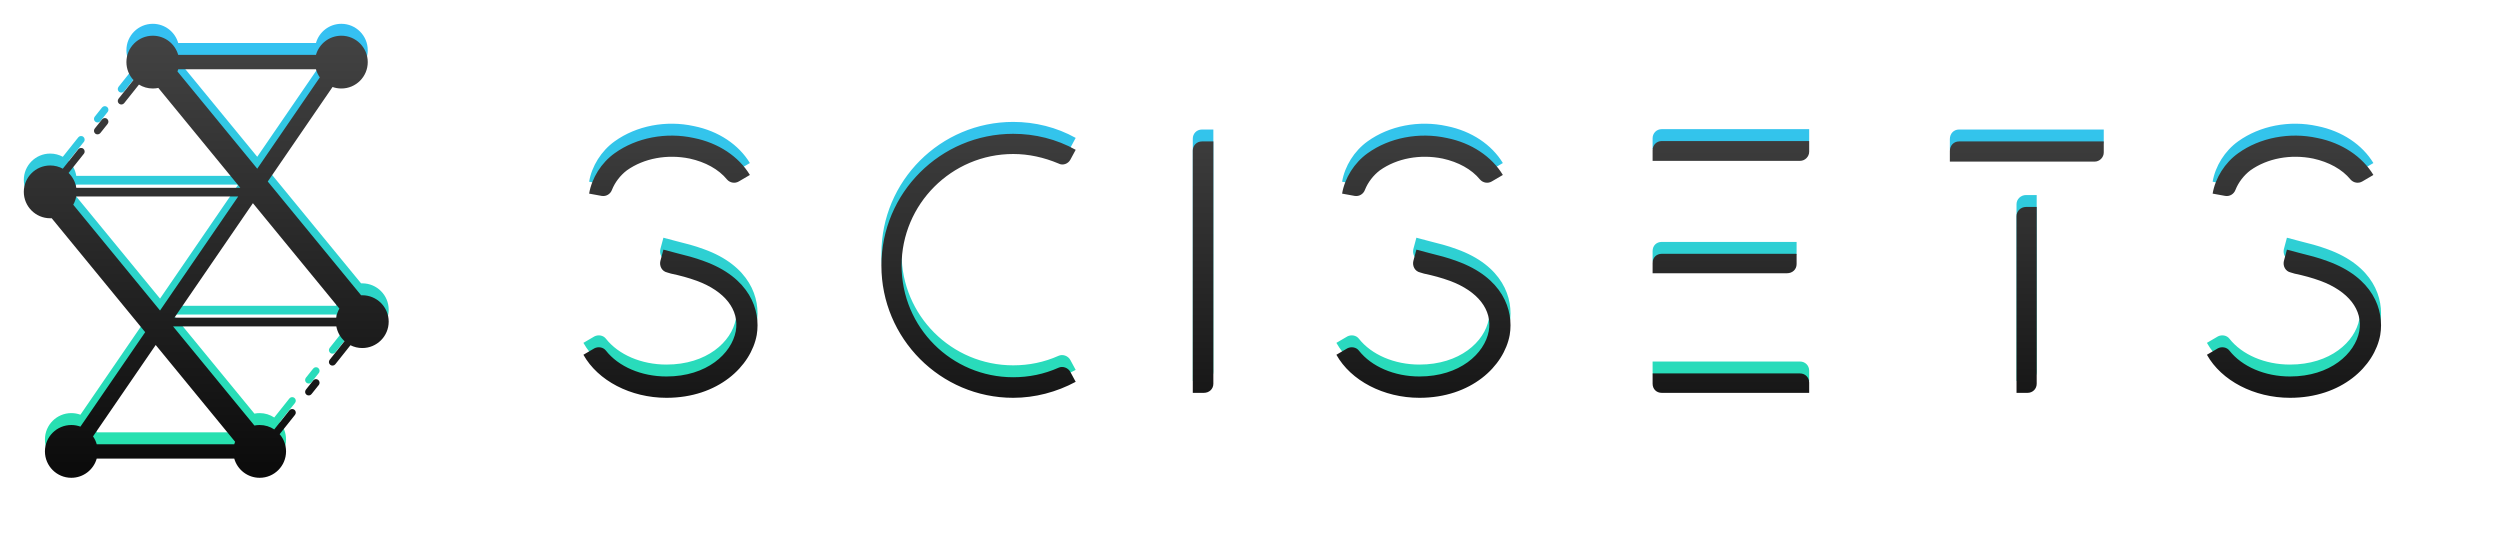 <svg width="210" height="45" viewBox="0 0 210 45" fill="none" xmlns="http://www.w3.org/2000/svg">
<g filter="url(#filter0_f_1579_2458)">
<path d="M59.118 20.928C58.35 20.64 57.582 20.448 56.814 20.256C56.462 20.16 56.078 20.064 55.726 19.968L55.47 20.928C55.374 21.344 55.598 21.792 56.046 21.888C56.142 21.92 56.27 21.952 56.366 21.984C57.134 22.144 57.838 22.336 58.542 22.592C60.878 23.456 62.126 25.024 61.806 26.816C61.454 28.704 59.374 30.624 55.982 30.624C53.87 30.624 51.95 29.792 50.894 28.448C50.67 28.16 50.254 28.096 49.934 28.256L49.006 28.8C50.222 30.976 52.974 32.416 55.982 32.416C60.334 32.416 63.086 29.76 63.566 27.136C63.918 25.024 62.958 22.304 59.118 20.928ZM52.654 13.312C54.094 12.288 56.046 11.936 57.934 12.32C59.246 12.608 60.366 13.216 61.07 14.08C61.326 14.368 61.742 14.432 62.062 14.24L62.99 13.696C62.062 12.16 60.366 11.008 58.286 10.592C55.95 10.08 53.454 10.56 51.63 11.872C50.51 12.672 49.71 13.952 49.486 15.264L50.542 15.456C50.926 15.52 51.278 15.296 51.406 14.944C51.662 14.304 52.11 13.728 52.654 13.312ZM85.109 11.936C86.421 11.936 87.701 12.224 88.918 12.736C89.269 12.928 89.718 12.768 89.909 12.416L90.358 11.584C88.757 10.688 86.933 10.24 85.109 10.24C78.998 10.24 74.037 15.2 74.037 21.312C74.037 27.424 78.998 32.416 85.109 32.416C86.933 32.416 88.757 31.936 90.358 31.072L89.909 30.24C89.718 29.888 89.269 29.728 88.918 29.888C87.701 30.432 86.421 30.688 85.109 30.688C79.925 30.688 75.734 26.496 75.734 21.312C75.734 16.16 79.925 11.936 85.109 11.936ZM100.194 32H101.122C101.57 32 101.922 31.68 101.922 31.232V10.88H100.962C100.514 10.88 100.194 11.232 100.194 11.648V32ZM122.368 20.928C121.6 20.64 120.832 20.448 120.064 20.256C119.712 20.16 119.328 20.064 118.976 19.968L118.72 20.928C118.624 21.344 118.848 21.792 119.296 21.888C119.392 21.92 119.52 21.952 119.616 21.984C120.384 22.144 121.088 22.336 121.792 22.592C124.128 23.456 125.376 25.024 125.056 26.816C124.704 28.704 122.624 30.624 119.232 30.624C117.12 30.624 115.2 29.792 114.144 28.448C113.92 28.16 113.504 28.096 113.184 28.256L112.256 28.8C113.472 30.976 116.224 32.416 119.232 32.416C123.584 32.416 126.336 29.76 126.816 27.136C127.168 25.024 126.208 22.304 122.368 20.928ZM115.904 13.312C117.344 12.288 119.296 11.936 121.184 12.32C122.496 12.608 123.616 13.216 124.32 14.08C124.576 14.368 124.992 14.432 125.312 14.24L126.24 13.696C125.312 12.16 123.616 11.008 121.536 10.592C119.2 10.08 116.704 10.56 114.88 11.872C113.76 12.672 112.96 13.952 112.736 15.264L113.792 15.456C114.176 15.52 114.528 15.296 114.656 14.944C114.912 14.304 115.36 13.728 115.904 13.312ZM139.587 32H151.971V31.136C151.971 30.688 151.619 30.368 151.203 30.368H138.819V31.232C138.819 31.68 139.139 32 139.587 32ZM150.915 20.32H139.587C139.139 20.32 138.819 20.64 138.819 21.088V21.952H150.115C150.563 21.952 150.915 21.632 150.915 21.184V20.32ZM138.819 12.512H151.203C151.619 12.512 151.971 12.16 151.971 11.744V10.848H139.587C139.139 10.848 138.819 11.2 138.819 11.616V12.512ZM163.788 11.68V12.576H175.948C176.364 12.576 176.716 12.224 176.716 11.808V10.88H164.556C164.108 10.88 163.788 11.232 163.788 11.68ZM170.316 32C170.732 32 171.083 31.68 171.083 31.232V16.384H170.188C169.74 16.384 169.388 16.736 169.388 17.152V32H170.316ZM195.493 20.928C194.725 20.64 193.957 20.448 193.189 20.256C192.837 20.16 192.453 20.064 192.101 19.968L191.845 20.928C191.749 21.344 191.973 21.792 192.421 21.888C192.517 21.92 192.645 21.952 192.741 21.984C193.509 22.144 194.213 22.336 194.917 22.592C197.253 23.456 198.501 25.024 198.181 26.816C197.829 28.704 195.749 30.624 192.357 30.624C190.245 30.624 188.325 29.792 187.269 28.448C187.045 28.16 186.629 28.096 186.309 28.256L185.381 28.8C186.597 30.976 189.349 32.416 192.357 32.416C196.709 32.416 199.461 29.76 199.941 27.136C200.293 25.024 199.333 22.304 195.493 20.928ZM189.029 13.312C190.469 12.288 192.421 11.936 194.309 12.32C195.621 12.608 196.741 13.216 197.445 14.08C197.701 14.368 198.117 14.432 198.437 14.24L199.365 13.696C198.437 12.16 196.741 11.008 194.661 10.592C192.325 10.08 189.829 10.56 188.005 11.872C186.885 12.672 186.085 13.952 185.861 15.264L186.917 15.456C187.301 15.52 187.653 15.296 187.781 14.944C188.037 14.304 188.485 13.728 189.029 13.312Z" fill="url(#paint0_linear_1579_2458)"/>
</g>
<g filter="url(#filter1_bd_1579_2458)">
<path d="M59.118 20.928C58.35 20.64 57.582 20.448 56.814 20.256C56.462 20.16 56.078 20.064 55.726 19.968L55.47 20.928C55.374 21.344 55.598 21.792 56.046 21.888C56.142 21.92 56.27 21.952 56.366 21.984C57.134 22.144 57.838 22.336 58.542 22.592C60.878 23.456 62.126 25.024 61.806 26.816C61.454 28.704 59.374 30.624 55.982 30.624C53.87 30.624 51.95 29.792 50.894 28.448C50.67 28.16 50.254 28.096 49.934 28.256L49.006 28.8C50.222 30.976 52.974 32.416 55.982 32.416C60.334 32.416 63.086 29.76 63.566 27.136C63.918 25.024 62.958 22.304 59.118 20.928ZM52.654 13.312C54.094 12.288 56.046 11.936 57.934 12.32C59.246 12.608 60.366 13.216 61.07 14.08C61.326 14.368 61.742 14.432 62.062 14.24L62.99 13.696C62.062 12.16 60.366 11.008 58.286 10.592C55.95 10.08 53.454 10.56 51.63 11.872C50.51 12.672 49.71 13.952 49.486 15.264L50.542 15.456C50.926 15.52 51.278 15.296 51.406 14.944C51.662 14.304 52.11 13.728 52.654 13.312ZM85.109 11.936C86.421 11.936 87.701 12.224 88.918 12.736C89.269 12.928 89.718 12.768 89.909 12.416L90.358 11.584C88.757 10.688 86.933 10.24 85.109 10.24C78.998 10.24 74.037 15.2 74.037 21.312C74.037 27.424 78.998 32.416 85.109 32.416C86.933 32.416 88.757 31.936 90.358 31.072L89.909 30.24C89.718 29.888 89.269 29.728 88.918 29.888C87.701 30.432 86.421 30.688 85.109 30.688C79.925 30.688 75.734 26.496 75.734 21.312C75.734 16.16 79.925 11.936 85.109 11.936ZM100.194 32H101.122C101.57 32 101.922 31.68 101.922 31.232V10.88H100.962C100.514 10.88 100.194 11.232 100.194 11.648V32ZM122.368 20.928C121.6 20.64 120.832 20.448 120.064 20.256C119.712 20.16 119.328 20.064 118.976 19.968L118.72 20.928C118.624 21.344 118.848 21.792 119.296 21.888C119.392 21.92 119.52 21.952 119.616 21.984C120.384 22.144 121.088 22.336 121.792 22.592C124.128 23.456 125.376 25.024 125.056 26.816C124.704 28.704 122.624 30.624 119.232 30.624C117.12 30.624 115.2 29.792 114.144 28.448C113.92 28.16 113.504 28.096 113.184 28.256L112.256 28.8C113.472 30.976 116.224 32.416 119.232 32.416C123.584 32.416 126.336 29.76 126.816 27.136C127.168 25.024 126.208 22.304 122.368 20.928ZM115.904 13.312C117.344 12.288 119.296 11.936 121.184 12.32C122.496 12.608 123.616 13.216 124.32 14.08C124.576 14.368 124.992 14.432 125.312 14.24L126.24 13.696C125.312 12.16 123.616 11.008 121.536 10.592C119.2 10.08 116.704 10.56 114.88 11.872C113.76 12.672 112.96 13.952 112.736 15.264L113.792 15.456C114.176 15.52 114.528 15.296 114.656 14.944C114.912 14.304 115.36 13.728 115.904 13.312ZM139.587 32H151.971V31.136C151.971 30.688 151.619 30.368 151.203 30.368H138.819V31.232C138.819 31.68 139.139 32 139.587 32ZM150.915 20.32H139.587C139.139 20.32 138.819 20.64 138.819 21.088V21.952H150.115C150.563 21.952 150.915 21.632 150.915 21.184V20.32ZM138.819 12.512H151.203C151.619 12.512 151.971 12.16 151.971 11.744V10.848H139.587C139.139 10.848 138.819 11.2 138.819 11.616V12.512ZM163.788 11.68V12.576H175.948C176.364 12.576 176.716 12.224 176.716 11.808V10.88H164.556C164.108 10.88 163.788 11.232 163.788 11.68ZM170.316 32C170.732 32 171.083 31.68 171.083 31.232V16.384H170.188C169.74 16.384 169.388 16.736 169.388 17.152V32H170.316ZM195.493 20.928C194.725 20.64 193.957 20.448 193.189 20.256C192.837 20.16 192.453 20.064 192.101 19.968L191.845 20.928C191.749 21.344 191.973 21.792 192.421 21.888C192.517 21.92 192.645 21.952 192.741 21.984C193.509 22.144 194.213 22.336 194.917 22.592C197.253 23.456 198.501 25.024 198.181 26.816C197.829 28.704 195.749 30.624 192.357 30.624C190.245 30.624 188.325 29.792 187.269 28.448C187.045 28.16 186.629 28.096 186.309 28.256L185.381 28.8C186.597 30.976 189.349 32.416 192.357 32.416C196.709 32.416 199.461 29.76 199.941 27.136C200.293 25.024 199.333 22.304 195.493 20.928ZM189.029 13.312C190.469 12.288 192.421 11.936 194.309 12.32C195.621 12.608 196.741 13.216 197.445 14.08C197.701 14.368 198.117 14.432 198.437 14.24L199.365 13.696C198.437 12.16 196.741 11.008 194.661 10.592C192.325 10.08 189.829 10.56 188.005 11.872C186.885 12.672 186.085 13.952 185.861 15.264L186.917 15.456C187.301 15.52 187.653 15.296 187.781 14.944C188.037 14.304 188.485 13.728 189.029 13.312Z" fill="url(#paint1_linear_1579_2458)"/>
</g>
<g filter="url(#filter2_f_1579_2458)">
<path fill-rule="evenodd" clip-rule="evenodd" d="M14.97 4.82C14.952 4.883 14.931 4.945 14.908 5.005L21.608 13.17L26.866 5.5C26.721 5.296 26.61 5.066 26.54 4.82H14.97ZM12.836 6.434C12.995 6.434 13.15 6.417 13.3 6.385L20.183 14.774H6.407C6.332 14.288 6.098 13.854 5.761 13.527L7.046 11.914C7.15 11.784 7.128 11.594 6.998 11.491C6.868 11.387 6.678 11.408 6.575 11.538L5.276 13.169C4.961 12.998 4.6 12.9 4.217 12.9C2.993 12.9 2 13.893 2 15.117C2 16.342 2.993 17.334 4.217 17.334C4.259 17.334 4.301 17.333 4.342 17.331L12.195 26.902L6.756 34.836C6.518 34.749 6.26 34.701 5.991 34.701C4.767 34.701 3.774 35.693 3.774 36.918C3.774 38.142 4.767 39.135 5.991 39.135C7.006 39.135 7.861 38.453 8.124 37.523H19.678C19.941 38.453 20.797 39.135 21.811 39.135C23.035 39.135 24.028 38.142 24.028 36.918C24.028 36.364 23.825 35.857 23.489 35.468L24.781 33.847C24.884 33.716 24.863 33.527 24.733 33.423C24.602 33.319 24.413 33.341 24.309 33.471L23.036 35.07C22.685 34.837 22.264 34.701 21.811 34.701C21.66 34.701 21.513 34.716 21.371 34.745L14.539 26.418H28.252C28.341 26.905 28.589 27.337 28.94 27.657L27.693 29.222C27.589 29.352 27.611 29.542 27.741 29.646C27.871 29.749 28.061 29.728 28.164 29.598L29.438 27.999C29.737 28.15 30.075 28.235 30.433 28.235C31.657 28.235 32.65 27.242 32.65 26.017C32.65 24.793 31.657 23.801 30.433 23.801C30.399 23.801 30.366 23.801 30.332 23.803L22.491 14.247L27.934 6.307C28.165 6.389 28.415 6.434 28.674 6.434C29.899 6.434 30.891 5.441 30.891 4.217C30.891 2.993 29.899 2 28.674 2C27.66 2 26.805 2.681 26.541 3.611H14.969C14.705 2.681 13.85 2 12.836 2C11.611 2 10.619 2.993 10.619 4.217C10.619 4.798 10.842 5.327 11.208 5.722L9.958 7.291C9.855 7.421 9.876 7.61 10.006 7.714C10.136 7.818 10.326 7.796 10.43 7.666L11.673 6.105C12.011 6.314 12.409 6.434 12.836 6.434ZM13.079 27.978L7.815 35.657C7.952 35.855 8.058 36.077 8.125 36.315H19.677C19.697 36.244 19.721 36.174 19.747 36.106L13.079 27.978ZM13.443 25.082L20.007 15.505H6.4C6.356 15.753 6.272 15.986 6.153 16.198L13.443 25.082ZM14.65 25.686L21.244 16.067L28.507 24.918C28.374 25.151 28.282 25.41 28.241 25.686H14.65ZM8.429 10.175L9.042 9.406C9.146 9.276 9.124 9.086 8.994 8.982C8.864 8.879 8.674 8.9 8.571 9.03L7.958 9.8C7.854 9.93 7.875 10.12 8.006 10.223C8.136 10.327 8.325 10.306 8.429 10.175ZM26.779 31.335L26.166 32.105C26.062 32.235 25.872 32.257 25.742 32.153C25.612 32.049 25.591 31.86 25.694 31.73L26.308 30.96C26.411 30.83 26.601 30.808 26.731 30.912C26.861 31.016 26.883 31.205 26.779 31.335Z" fill="url(#paint2_linear_1579_2458)"/>
</g>
<g filter="url(#filter3_d_1579_2458)">
<path fill-rule="evenodd" clip-rule="evenodd" d="M14.97 4.82C14.952 4.883 14.931 4.945 14.908 5.005L21.608 13.17L26.866 5.5C26.721 5.296 26.61 5.067 26.54 4.82H14.97ZM12.836 6.434C12.995 6.434 13.15 6.417 13.3 6.385L20.183 14.774H6.407C6.332 14.288 6.099 13.854 5.762 13.527L7.046 11.914C7.15 11.784 7.128 11.594 6.998 11.491C6.868 11.387 6.679 11.409 6.575 11.539L5.276 13.169C4.962 12.998 4.601 12.9 4.217 12.9C2.993 12.9 2 13.893 2 15.117C2 16.341 2.993 17.334 4.217 17.334C4.259 17.334 4.3 17.333 4.342 17.331L12.195 26.902L6.756 34.836C6.518 34.749 6.26 34.701 5.991 34.701C4.767 34.701 3.774 35.693 3.774 36.918C3.774 38.142 4.767 39.135 5.991 39.135C7.005 39.135 7.861 38.454 8.124 37.524H19.678C19.942 38.454 20.797 39.135 21.811 39.135C23.036 39.135 24.028 38.142 24.028 36.918C24.028 36.364 23.825 35.857 23.489 35.469L24.781 33.847C24.884 33.717 24.863 33.527 24.733 33.423C24.603 33.32 24.413 33.341 24.309 33.471L23.036 35.07C22.685 34.837 22.264 34.701 21.811 34.701C21.66 34.701 21.513 34.716 21.371 34.745L14.539 26.418H28.252C28.341 26.905 28.589 27.337 28.94 27.657L27.693 29.223C27.59 29.353 27.611 29.542 27.741 29.646C27.871 29.75 28.061 29.728 28.165 29.598L29.438 27.999C29.737 28.15 30.075 28.235 30.433 28.235C31.657 28.235 32.65 27.242 32.65 26.018C32.65 24.793 31.657 23.801 30.433 23.801C30.399 23.801 30.366 23.802 30.333 23.803L22.492 14.247L27.934 6.307C28.166 6.389 28.415 6.434 28.674 6.434C29.899 6.434 30.891 5.441 30.891 4.217C30.891 2.993 29.899 2 28.674 2C27.66 2 26.804 2.681 26.541 3.611H14.969C14.706 2.681 13.85 2 12.836 2C11.611 2 10.619 2.993 10.619 4.217C10.619 4.798 10.842 5.327 11.208 5.722L9.958 7.291C9.854 7.421 9.876 7.611 10.006 7.714C10.136 7.818 10.326 7.796 10.43 7.666L11.673 6.105C12.011 6.314 12.409 6.434 12.836 6.434ZM13.079 27.979L7.815 35.657C7.953 35.856 8.058 36.077 8.125 36.316H19.677C19.697 36.244 19.721 36.174 19.747 36.106L13.079 27.979ZM13.443 25.082L20.007 15.505H6.4C6.356 15.753 6.271 15.986 6.153 16.198L13.443 25.082ZM14.65 25.686L21.244 16.067L28.508 24.919C28.374 25.151 28.282 25.411 28.241 25.686H14.65ZM8.429 10.175L9.042 9.406C9.146 9.275 9.124 9.086 8.994 8.982C8.864 8.878 8.674 8.9 8.571 9.03L7.958 9.8C7.854 9.93 7.875 10.119 8.005 10.223C8.136 10.327 8.325 10.305 8.429 10.175ZM26.779 31.336L26.166 32.105C26.062 32.236 25.873 32.257 25.742 32.153C25.612 32.05 25.591 31.86 25.695 31.73L26.308 30.96C26.411 30.83 26.601 30.809 26.731 30.912C26.861 31.016 26.883 31.206 26.779 31.336Z" fill="url(#paint3_linear_1579_2458)"/>
</g>
<defs>
<filter id="filter0_f_1579_2458" x="47.006" y="8.08" width="155.287" height="26.336" filterUnits="userSpaceOnUse" color-interpolation-filters="sRGB">
<feFlood flood-opacity="0" result="BackgroundImageFix"/>
<feBlend mode="normal" in="SourceGraphic" in2="BackgroundImageFix" result="shape"/>
<feGaussianBlur stdDeviation="1" result="effect1_foregroundBlur_1579_2458"/>
</filter>
<filter id="filter1_bd_1579_2458" x="27.006" y="-11.92" width="195.287" height="66.336" filterUnits="userSpaceOnUse" color-interpolation-filters="sRGB">
<feFlood flood-opacity="0" result="BackgroundImageFix"/>
<feGaussianBlur in="BackgroundImageFix" stdDeviation="11"/>
<feComposite in2="SourceAlpha" operator="in" result="effect1_backgroundBlur_1579_2458"/>
<feColorMatrix in="SourceAlpha" type="matrix" values="0 0 0 0 0 0 0 0 0 0 0 0 0 0 0 0 0 0 127 0" result="hardAlpha"/>
<feOffset dy="1"/>
<feGaussianBlur stdDeviation="0.5"/>
<feComposite in2="hardAlpha" operator="out"/>
<feColorMatrix type="matrix" values="0 0 0 0 0.149 0 0 0 0 0.89 0 0 0 0 0.671 0 0 0 0.41 0"/>
<feBlend mode="normal" in2="effect1_backgroundBlur_1579_2458" result="effect2_dropShadow_1579_2458"/>
<feBlend mode="normal" in="SourceGraphic" in2="effect2_dropShadow_1579_2458" result="shape"/>
</filter>
<filter id="filter2_f_1579_2458" x="0" y="0" width="34.65" height="41.135" filterUnits="userSpaceOnUse" color-interpolation-filters="sRGB">
<feFlood flood-opacity="0" result="BackgroundImageFix"/>
<feBlend mode="normal" in="SourceGraphic" in2="BackgroundImageFix" result="shape"/>
<feGaussianBlur stdDeviation="1" result="effect1_foregroundBlur_1579_2458"/>
</filter>
<filter id="filter3_d_1579_2458" x="1" y="2" width="32.65" height="39.135" filterUnits="userSpaceOnUse" color-interpolation-filters="sRGB">
<feFlood flood-opacity="0" result="BackgroundImageFix"/>
<feColorMatrix in="SourceAlpha" type="matrix" values="0 0 0 0 0 0 0 0 0 0 0 0 0 0 0 0 0 0 127 0" result="hardAlpha"/>
<feOffset dy="1"/>
<feGaussianBlur stdDeviation="0.5"/>
<feComposite in2="hardAlpha" operator="out"/>
<feColorMatrix type="matrix" values="0 0 0 0 0.149 0 0 0 0 0.89 0 0 0 0 0.671 0 0 0 0.41 0"/>
<feBlend mode="normal" in2="BackgroundImageFix" result="effect1_dropShadow_1579_2458"/>
<feBlend mode="normal" in="SourceGraphic" in2="effect1_dropShadow_1579_2458" result="shape"/>
</filter>
<linearGradient id="paint0_linear_1579_2458" x1="117.295" y1="37" x2="117.295" y2="4" gradientUnits="userSpaceOnUse">
<stop stop-color="#26E3AB"/>
<stop offset="1" stop-color="#37BBFE"/>
</linearGradient>
<linearGradient id="paint1_linear_1579_2458" x1="124.5" y1="7" x2="124.5" y2="45" gradientUnits="userSpaceOnUse">
<stop stop-color="#434343"/>
<stop offset="1"/>
</linearGradient>
<linearGradient id="paint2_linear_1579_2458" x1="20.861" y1="39.316" x2="20.861" y2="-3.123" gradientUnits="userSpaceOnUse">
<stop stop-color="#26E3AB"/>
<stop offset="1" stop-color="#37BBFE"/>
</linearGradient>
<linearGradient id="paint3_linear_1579_2458" x1="17.325" y1="2" x2="17.325" y2="46.011" gradientUnits="userSpaceOnUse">
<stop stop-color="#434343"/>
<stop offset="1"/>
</linearGradient>
</defs>
</svg>

